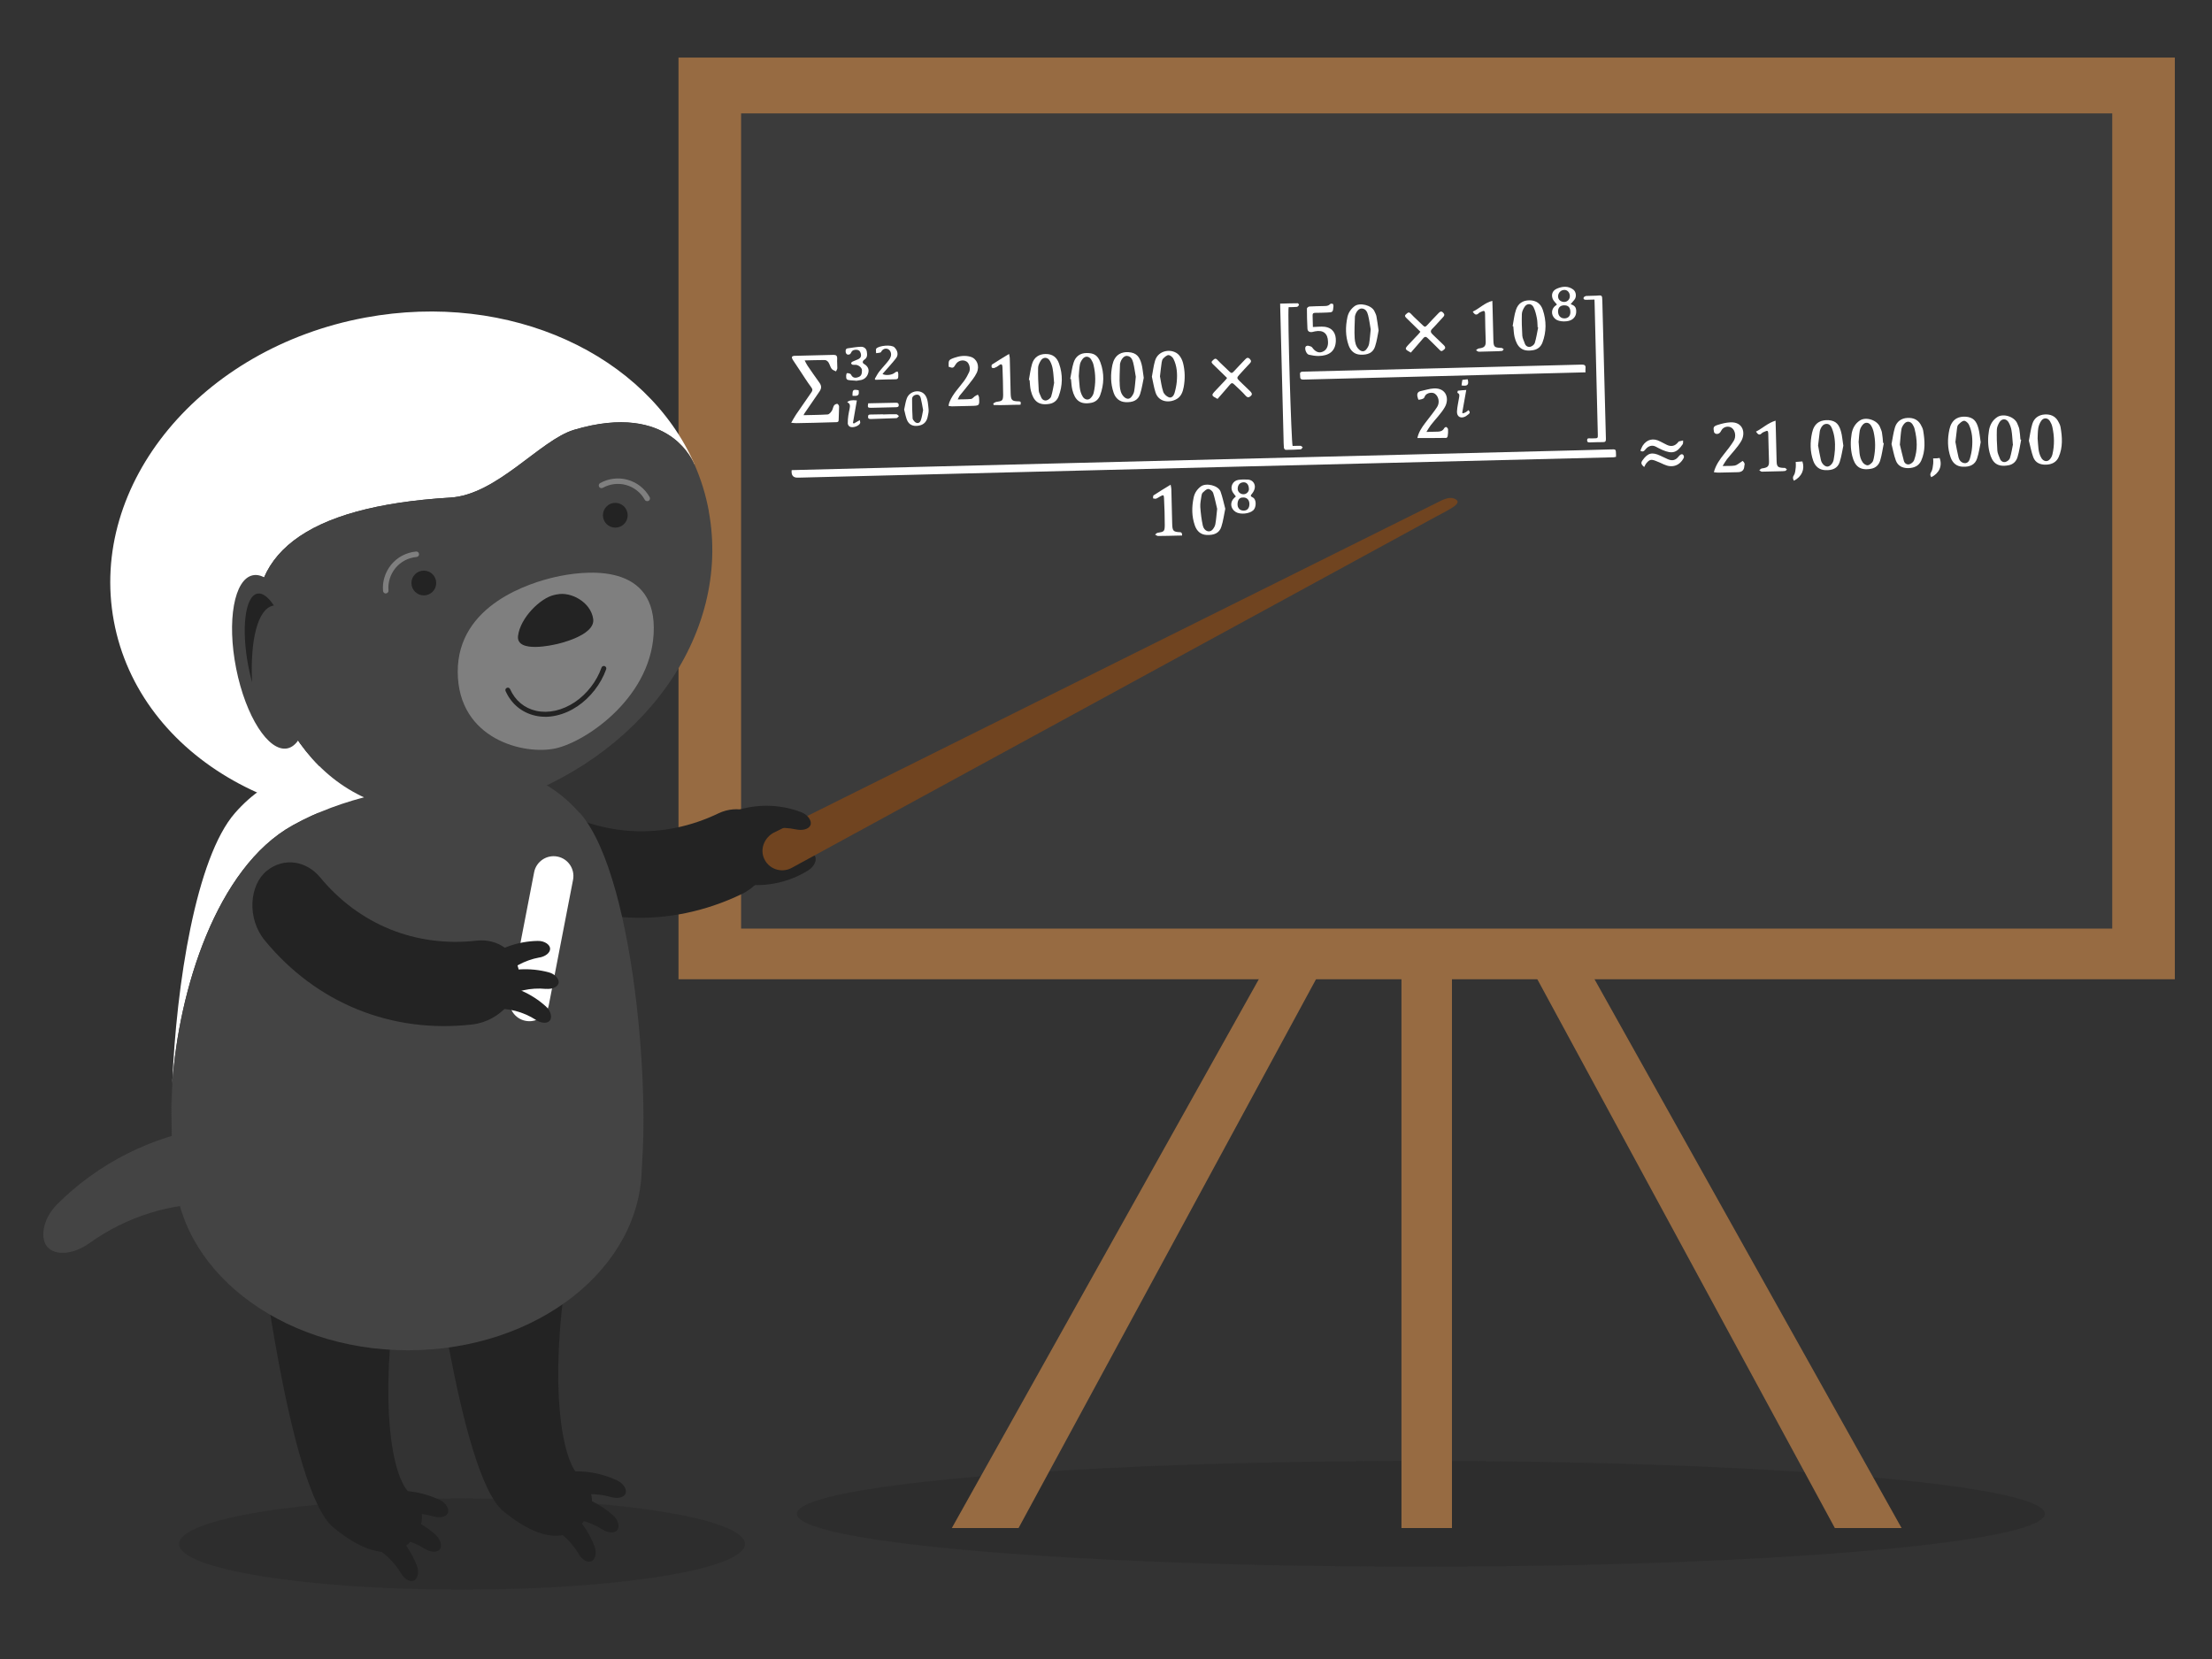 <?xml version="1.0" encoding="UTF-8"?>
<svg id="Layer_1" data-name="Layer 1" xmlns="http://www.w3.org/2000/svg" width="300" height="225" viewBox="0 0 300 225">
  <rect x="0" y="0" width="300" height="225" fill="#333333" stroke="none"/>
  <defs>
    <style>
      .cls-1 {
        fill: #fff;
      }

      .cls-2 {
        isolation: isolate;
        opacity: .35;
      }

      .cls-3 {
        fill: #232323;
      }

      .cls-4 {
        fill: #444;
      }

      .cls-5 {
        fill: #3b3b3b;
      }

      .cls-6 {
        fill: #7f7f7f;
      }

      .cls-7 {
        fill: #976b42;
      }

      .cls-8 {
        fill: #704420;
      }
    </style>
  </defs>
  <g class="cls-2">
    <ellipse class="cls-3" cx="192.7" cy="205.31" rx="84.64" ry="7.18"/>
  </g>
  <g>
    <g>
      <rect class="cls-7" x="92.02" y="7.81" width="202.94" height="125"/>
      <rect class="cls-5" x="100.51" y="15.38" width="185.96" height="110.56"/>
      <rect class="cls-7" x="190.07" y="128.68" width="6.85" height="78.56"/>
      <g>
        <polygon class="cls-7" points="129.09 207.24 174.16 126.67 179.48 130.97 138.14 207.24 129.09 207.24"/>
        <polygon class="cls-7" points="257.9 207.24 212.82 126.67 207.5 130.97 248.85 207.24 257.9 207.24"/>
      </g>
    </g>
    <g>
      <path class="cls-1" d="m107.38,63.76c.5-.01.98-.02,1.46-.04,11.88-.3,23.76-.6,35.64-.9,23.32-.59,46.64-1.17,69.96-1.76,1.35-.03,2.7-.07,4.04-.11.67-.02.67-.03.69.64,0,.12,0,.23,0,.37-.12.02-.22.05-.31.06-16.63.42-33.25.83-49.88,1.24-20.22.51-40.43,1.02-60.65,1.52-.04,0-.09,0-.13,0q-.95.03-.83-1.03Z"/>
      <path class="cls-1" d="m215.03,50.5c-.32,0-.58.01-.84.02-12.46.31-24.93.63-37.39.96-.59.02-.43-.34-.48-.64-.06-.37.12-.43.45-.44,12.57-.31,25.13-.62,37.7-.95.41-.01.62.07.56.52-.02.16,0,.32,0,.54Z"/>
      <path class="cls-1" d="m216.24,40.63c-.4.01-.76.02-1.12.03-.22,0-.41-.05-.34-.3.03-.1.23-.21.36-.22.58-.04,1.17-.01,1.75-.07.29-.03.38.08.4.31.03.35.03.7.04,1.05.16,6.04.31,12.07.47,18.11,0,.3-.07.42-.38.42-.6,0-1.2.02-1.8.04-.22,0-.38-.03-.37-.3,0-.25.16-.27.36-.25.17.02.35,0,.53,0,.57,0,.58-.02.56-.58-.14-5.87-.29-11.75-.43-17.62,0-.17,0-.35-.02-.61Z"/>
      <path class="cls-1" d="m107.31,57.33c.26-.44.43-.78.65-1.1.69-1.02,1.39-2.03,2.09-3.03.17-.25.18-.4-.03-.68-.58-.77-1.08-1.6-1.62-2.4-.3-.45-.6-.89-.89-1.34-.07-.11-.13-.27-.1-.38.02-.07.21-.14.33-.14,1.76-.05,3.51-.08,5.27-.13.39-.01.55.11.53.53-.03.42.03.85.02,1.27,0,.15-.12.29-.18.44-.2-.11-.47-.18-.59-.35-.19-.26-.26-.62-.44-.89-.1-.15-.32-.3-.48-.3-.89,0-1.77.03-2.74.05.13.24.23.48.38.7.52.77,1.05,1.53,1.6,2.29.32.44.34.78.02,1.24-.67.98-1.34,1.95-2.01,2.93-.05.07-.08.15-.14.27,1.12-.03,2.2-.03,3.27-.1.2-.01.42-.28.56-.48.14-.21.16-.51.3-.73.08-.13.29-.23.44-.23.09,0,.25.23.25.36,0,.61-.05,1.23-.06,1.84,0,.29-.2.29-.38.29-.97.03-1.93.06-2.9.08-.82.02-1.64.04-2.46.05-.17,0-.34-.02-.68-.05Z"/>
      <path class="cls-1" d="m175.31,60.48c.37,0,.71-.03,1.06-.02.11,0,.2.13.31.2-.09.1-.17.28-.26.28-.69.05-1.38.07-2.06.07-.08,0-.22-.17-.23-.27-.04-.42-.04-.85-.05-1.27-.15-5.92-.3-11.83-.45-17.75,0-.17,0-.34-.01-.54.84-.02,1.62-.05,2.4-.05.05,0,.18.2.15.25-.05.1-.18.23-.28.24-.37.04-.75.03-1.12.04-.16.99.37,18.53.54,18.82Z"/>
      <path class="cls-1" d="m255.49,60.1c-.16.79-.26,1.61-.5,2.38-.17.55-.57.97-1.2,1.09-1.53.29-2.24-.32-2.59-1.76-.24-.98-.24-2.01-.07-3.01.13-.72.47-1.35,1.11-1.77.84-.56,2.39-.04,2.74.91.09.25.22.48.26.74.08.46.11.93.15,1.39.03,0,.06.02.1.03Zm-3.41-.11c.12,1.05.01,1.96.55,2.72.14.2.43.4.66.4.21,0,.45-.22.62-.4.12-.13.17-.34.21-.52.26-1.22.26-2.44-.02-3.65-.07-.29-.19-.59-.35-.84-.28-.45-.81-.49-1.14-.07-.18.22-.33.5-.38.77-.1.59-.12,1.19-.16,1.6Z"/>
      <path class="cls-1" d="m274.12,59.63c-.16.79-.26,1.61-.5,2.38-.17.55-.57.97-1.2,1.09-1.53.29-2.24-.32-2.59-1.75-.25-.98-.24-2.01-.07-3.01.13-.72.47-1.35,1.11-1.77.85-.56,2.39-.04,2.74.91.09.25.22.48.26.74.08.46.11.93.15,1.39l.1.03Zm-1.13.61c-.07-.78-.09-1.32-.18-1.85-.06-.37-.19-.74-.37-1.07-.31-.59-.95-.6-1.28-.03-.17.29-.33.64-.34.97-.03.96,0,1.92.07,2.88.03.36.22.71.35,1.07.12.35.43.5.72.45.24-.05.56-.29.63-.51.21-.69.32-1.41.42-1.9Z"/>
      <path class="cls-1" d="m268.63,59.98c-.13.59-.23,1.42-.49,2.2-.27.83-.96,1.17-1.96,1.12-.81-.04-1.35-.48-1.63-1.27-.44-1.25-.44-2.52-.16-3.8.13-.61.42-1.16.95-1.47.34-.2.81-.27,1.21-.25,1.11.07,1.51.63,1.77,1.58.15.53.18,1.09.31,1.89Zm-3.43-.04c.13.67.25,1.4.43,2.12.1.37.36.69.78.75.39.05.65-.24.74-.56.15-.51.27-1.04.31-1.57.09-1.06.03-2.11-.43-3.09-.11-.24-.45-.54-.66-.52-.28.02-.55.31-.78.53-.11.11-.15.32-.17.49-.08.59-.14,1.19-.22,1.86Z"/>
      <path class="cls-1" d="m250,60.45c-.13.59-.24,1.43-.5,2.23-.27.82-.96,1.14-1.99,1.08-.78-.04-1.32-.5-1.59-1.26-.44-1.25-.44-2.52-.16-3.8.13-.61.41-1.17.95-1.47.35-.2.84-.27,1.25-.25,1.1.07,1.48.66,1.73,1.57.15.53.18,1.09.31,1.9Zm-3.43-.07c.12.65.23,1.34.39,2.02.11.49.53.88.87.88.35,0,.77-.43.86-.94.08-.44.14-.9.17-1.35.05-.98-.03-1.96-.4-2.88-.14-.35-.36-.64-.76-.62-.4.02-.64.31-.79.67-.05.12-.1.25-.11.38-.08.59-.14,1.19-.22,1.83Z"/>
      <path class="cls-1" d="m145.15,51.38c.15-.74.23-1.5.46-2.21.26-.83.89-1.3,1.78-1.29.89,0,1.48.23,1.86,1.29.54,1.47.49,2.97-.04,4.42-.19.52-.58.92-1.2,1.04-1.52.29-2.23-.35-2.58-1.78-.11-.47-.13-.96-.18-1.44-.03,0-.06-.01-.09-.02Zm1.16-.37c.11,1.1.04,2.01.55,2.81.23.36.69.5,1.01.21.21-.19.4-.48.46-.76.29-1.25.28-2.52-.02-3.77-.06-.26-.18-.53-.33-.76-.29-.45-.81-.49-1.14-.07-.18.22-.33.5-.38.77-.1.59-.12,1.19-.15,1.56Z"/>
      <path class="cls-1" d="m275.17,59.75c.15-.78.24-1.53.46-2.25.24-.79.85-1.24,1.7-1.29.74-.04,1.38.2,1.78.88.15.26.3.55.35.84.24,1.37.32,2.74-.25,4.05-.31.71-.94,1.02-1.73,1.04-.8.02-1.44-.27-1.72-1.01-.27-.73-.4-1.51-.6-2.27Zm1.18-.29c.1,1.01.04,1.9.53,2.69.26.4.73.53,1.07.2.2-.19.35-.47.41-.74.29-1.23.26-2.46-.01-3.69-.06-.28-.18-.56-.33-.8-.3-.49-.88-.51-1.19-.03-.19.28-.33.62-.39.95-.08.52-.07,1.05-.09,1.43Z"/>
      <path class="cls-1" d="m155.12,51.24c-.13.58-.24,1.42-.5,2.22-.27.82-.96,1.14-1.99,1.08-.77-.04-1.33-.51-1.59-1.26-.43-1.25-.44-2.52-.17-3.8.13-.61.42-1.16.95-1.47.34-.2.81-.28,1.21-.25,1.12.07,1.51.63,1.78,1.57.15.53.18,1.09.31,1.91Zm-1.08-.14c-.11-.62-.19-1.27-.35-1.91-.11-.44-.31-.89-.86-.92-.39-.02-.77.42-.91,1,0,.03-.02.06-.02.09-.02.99-.1,1.98-.03,2.97.04.53.15,1.11.6,1.52.34.3.69.32.96-.01.18-.22.34-.49.39-.77.11-.63.15-1.28.22-1.96Z"/>
      <path class="cls-1" d="m256.54,60.21c.15-.76.24-1.52.46-2.24.24-.79.85-1.25,1.7-1.29.75-.04,1.39.21,1.78.88.15.26.3.55.35.84.23,1.37.32,2.75-.26,4.06-.32.73-.98,1.02-1.79,1.03-.8,0-1.39-.32-1.66-1.04-.27-.72-.39-1.48-.59-2.25Zm1.12.06c.15.61.33,1.42.55,2.23.1.37.43.55.74.47.25-.06.56-.32.65-.56.5-1.39.42-2.81.07-4.22-.05-.22-.16-.44-.28-.63-.29-.45-.8-.49-1.14-.08-.17.21-.33.47-.37.73-.1.6-.13,1.21-.21,2.06Z"/>
      <path class="cls-1" d="m186.97,44.83c-.12.56-.22,1.39-.48,2.17-.27.84-.97,1.16-2.02,1.1-.76-.04-1.3-.51-1.57-1.28-.44-1.26-.43-2.52-.16-3.8.13-.61.46-1.1.95-1.48.71-.56,2.35-.15,2.72.68.1.23.23.45.27.69.1.54.17,1.1.29,1.91Zm-1.07-.16c-.11-.62-.19-1.28-.35-1.91-.11-.44-.31-.89-.86-.92-.39-.02-.77.42-.91.99,0,.03-.02.06-.02.09-.02.99-.1,1.98-.03,2.97.04.53.14,1.11.6,1.52.33.3.69.32.96-.01.18-.22.34-.49.39-.76.11-.63.15-1.28.22-1.95Z"/>
      <path class="cls-1" d="m166.18,68.98c-.18.84-.28,1.68-.54,2.47-.27.84-.97,1.16-2.02,1.1-.77-.04-1.3-.51-1.57-1.28-.44-1.26-.43-2.52-.16-3.8.13-.61.46-1.1.95-1.48.71-.56,2.4-.16,2.7.69.26.73.42,1.5.63,2.3Zm-1.11.01c-.15-.61-.3-1.4-.54-2.15-.08-.23-.43-.52-.66-.52-.26,0-.53.29-.75.49-.11.11-.16.32-.18.48-.07.49-.18.99-.15,1.48.06.84.16,1.69.34,2.51.17.74.88,1.02,1.3.57.19-.21.35-.49.4-.76.12-.63.15-1.27.25-2.11Z"/>
      <path class="cls-1" d="m156.22,51.11c.14-.73.22-1.47.43-2.18.44-1.52,2.4-1.72,3.25-.77.26.29.45.69.55,1.07.27,1.07.29,2.17.09,3.26-.12.64-.34,1.27-.94,1.62-1.01.59-2.46.43-2.88-.88-.22-.67-.33-1.39-.49-2.11Zm1.1-.07c.13.67.21,1.4.44,2.09.1.31.45.64.76.75.38.15.67-.22.77-.56.15-.51.26-1.04.31-1.57.09-1.06.03-2.11-.45-3.08-.11-.24-.44-.5-.67-.51-.24,0-.52.26-.73.47-.12.12-.17.34-.2.52-.09.6-.15,1.21-.23,1.89Z"/>
      <path class="cls-1" d="m139.54,51.53c.14-.73.22-1.47.43-2.17.27-.92.97-1.34,1.83-1.35.93-.01,1.53.42,1.84,1.32.52,1.48.48,2.97-.06,4.42-.19.51-.6.91-1.22,1.02-1.51.26-2.2-.37-2.55-1.78-.12-.46-.12-.96-.17-1.44-.03,0-.06-.01-.09-.02Zm3.42.37c-.07-.77-.09-1.33-.19-1.87-.06-.37-.19-.74-.37-1.07-.3-.56-.94-.58-1.26-.03-.17.29-.35.64-.35.96-.02,1.03.02,2.07.09,3.1.02.29.21.56.31.85.12.35.43.52.71.47.25-.05.59-.3.66-.53.21-.67.31-1.38.41-1.88Z"/>
      <path class="cls-1" d="m205.15,44.24c.14-.74.21-1.5.45-2.21.3-.91.95-1.29,1.82-1.3.92,0,1.53.44,1.82,1.29.5,1.48.5,2.97-.04,4.42-.19.52-.59.92-1.21,1.04-1.53.29-2.23-.37-2.58-1.78-.11-.47-.12-.96-.17-1.44-.03,0-.06-.01-.09-.02Zm3.47.17l-.08-.02c-.03-.41-.02-.82-.1-1.22-.1-.51-.22-1.03-.45-1.5-.27-.55-.91-.56-1.23-.04-.18.29-.35.64-.36.96-.03.97,0,1.95.06,2.93.02.36.23.71.34,1.07.12.35.43.5.72.45.24-.05.56-.29.63-.51.21-.69.32-1.41.46-2.12Z"/>
      <path class="cls-1" d="m128.66,49.74c-.02-.89-.03-.93.78-1.22.71-.25,1.46-.35,2.2-.13.86.26,1.26,1.25.83,2.17-.28.6-.73,1.11-1.14,1.65-.37.49-.78.95-1.16,1.43-.11.14-.17.33-.28.53.64-.02,1.23,0,1.81-.06.18-.02.33-.24.5-.36.13-.09.28-.15.42-.23.05.12.15.24.16.37.08,1.13.07,1.13-1.05,1.16-.88.02-1.76.05-2.63.06-.15,0-.31-.04-.46-.07.04-.16.06-.33.12-.48.44-1.13,1.31-1.96,2-2.91.27-.37.5-.79.69-1.21.2-.46,0-1.18-.35-1.4-.5-.32-1.19-.14-1.51.41-.27.47-.36.5-.93.29Z"/>
      <path class="cls-1" d="m178.06,44.35c.55-.01,1.08-.09,1.59-.03,1.15.15,1.56.97,1.52,1.94-.06,1.41-.96,2-2.35,2.02-.43,0-.87-.07-1.3-.17-.35-.08-.63-.82-.44-1.1.05-.08.23-.14.34-.12.2.04.45.1.55.24.33.48.77.74,1.21.64.55-.13.89-.56.93-1.18,0-.09,0-.18,0-.26-.03-1.12-.66-1.61-1.76-1.39-.13.03-.26.07-.39.09-.37.05-.62-.09-.64-.47-.05-.91-.07-1.81-.07-2.72,0-.09.21-.26.33-.27.6-.04,1.2-.04,1.8-.06.36-.01.73.04,1.02-.27.06-.07.26-.07.36-.02.06.03.1.2.09.31-.07.82-.07.83-.91.86-.53.02-1.05.04-1.58.04-.24,0-.35.09-.34.34.02.51.03,1.02.04,1.59Z"/>
      <path class="cls-1" d="m193.45,58.58c.61-.02,1.1-.02,1.59-.04.36-.01.65-.13.83-.47.05-.09.24-.19.29-.15.11.06.23.21.23.32.02.3,0,.61-.05.91-.01.09-.12.24-.18.24-1.3.02-2.6.02-3.93.02.16-.78.59-1.42,1.05-2.03.54-.73,1.13-1.42,1.62-2.17.4-.61.22-1.44-.29-1.81-.36-.26-1.09-.12-1.32.26-.08.12-.12.31-.22.37-.2.11-.44.17-.67.19-.04,0-.13-.27-.16-.43-.09-.41.05-.68.48-.76.58-.12,1.16-.32,1.75-.35,1.72-.08,2.12,1.43,1.48,2.54-.51.89-1.28,1.63-1.91,2.45-.21.27-.38.59-.59.92Z"/>
      <path class="cls-1" d="m233.66,63.2c.64-.02,1.14.02,1.62-.06.28-.05.53-.29.79-.44.1-.06.26-.2.29-.18.11.09.21.23.25.36.03.1-.04.23-.04.34q-.04.8-.86.82c-.89.02-1.79.05-2.68.06-.19,0-.37-.03-.59-.06.26-.98.81-1.74,1.4-2.48.46-.57.91-1.15,1.29-1.76.36-.58.21-1.41-.24-1.75-.44-.34-1.16-.19-1.42.31-.16.31-.35.55-.74.48-.1-.02-.25-.15-.27-.25-.13-.64-.08-.78.53-.97.54-.17,1.1-.31,1.66-.34,1.76-.1,2.14,1.45,1.49,2.56-.52.88-1.28,1.63-1.92,2.44-.21.27-.37.57-.58.9Z"/>
      <path class="cls-1" d="m165.12,54.1c-.84-.44-.85-.5-.34-1.05.45-.48.91-.96,1.36-1.44.11-.11.2-.24.28-.35-.64-.62-1.25-1.23-1.87-1.82-.17-.17-.35-.32-.1-.53.19-.16.35-.44.67-.09.52.56,1.1,1.05,1.64,1.59.22.23.35.21.56-.02.51-.57,1.05-1.1,1.57-1.66.21-.23.39-.28.62-.04.2.21.21.37,0,.59-.49.5-.95,1.03-1.43,1.55-.36.39-.35.47.04.85.48.46.95.92,1.42,1.37.2.19.36.41.12.63-.21.19-.42.33-.72-.01-.47-.55-1.04-1.03-1.56-1.54-.21-.21-.37-.22-.57.03-.55.66-1.13,1.3-1.68,1.94Z"/>
      <path class="cls-1" d="m191.34,47.82c-.84-.46-.84-.5-.33-1.06.45-.48.91-.96,1.36-1.44.11-.11.2-.24.27-.33-.64-.63-1.25-1.24-1.87-1.83-.18-.17-.33-.33-.09-.53.19-.16.35-.42.67-.08.51.56,1.1,1.05,1.64,1.59.2.2.32.23.53,0,.51-.57,1.05-1.11,1.57-1.66.19-.2.36-.34.62-.09.25.24.21.42-.02.65-.49.5-.93,1.05-1.43,1.54-.31.3-.23.52.03.77.5.48,1,.95,1.49,1.43.33.32.28.5-.08.75-.22.16-.32.07-.47-.09-.52-.53-1.06-1.05-1.59-1.57-.21-.21-.38-.27-.61,0-.55.66-1.13,1.3-1.68,1.94Z"/>
      <path class="cls-1" d="m199.75,42.26c.9-.42,1.59-1.19,2.65-1.46.01.52.02.97.04,1.42.03,1.32.06,2.63.1,3.95.03.87.13.97,1,1.01.06,0,.13,0,.17.02.08.04.15.11.23.16-.07.08-.13.22-.21.23-.27.04-.55.04-.83.05-.77.02-1.55.05-2.33.06-.13,0-.26-.13-.39-.2.12-.08.24-.23.37-.24.66-.09.98-.22.95-.96-.05-1.26-.07-2.51-.09-3.77,0-.36-.15-.45-.47-.27-.13.07-.29.11-.38.21-.31.31-.54.24-.81-.19Z"/>
      <path class="cls-1" d="m238.15,58.54c.89-.45,1.6-1.17,2.66-1.49.01.53.02.98.04,1.43.03,1.35.06,2.69.1,4.04.02.77.16.9.94.94.07,0,.16-.02.22.01.09.05.16.13.24.2-.08.07-.15.19-.24.2-.2.04-.41.03-.61.04-.85.02-1.7.05-2.54.06-.12,0-.24-.12-.36-.19.12-.09.23-.24.36-.25.74-.1.98-.25.96-.95-.05-1.26-.06-2.51-.1-3.77-.01-.41-.11-.45-.49-.27-.13.06-.29.11-.38.21-.34.35-.54.15-.78-.19Z"/>
      <path class="cls-1" d="m158.76,65.72c.05.29.1.44.1.59.04,1.6.07,3.19.12,4.79.03.92.16,1.04,1.09,1.08q.27.01.25.45c-.18,0-.36,0-.55.01-.91.02-1.81.05-2.72.05-.13,0-.26-.13-.39-.19.12-.08.22-.23.35-.24.86-.14.95-.17.96-1.04,0-1.21-.04-2.43-.1-3.64-.02-.48-.08-.49-.51-.26-.19.1-.37.24-.57.31-.12.04-.27-.02-.41-.04.02-.14-.01-.36.07-.41.73-.48,1.47-.93,2.31-1.44Z"/>
      <path class="cls-1" d="m136.85,47.98c.05.29.1.43.1.57.04,1.61.07,3.22.12,4.83.03.89.18,1.04,1.07,1.05.38,0,.31.19.27.46-1.22,0-2.44.09-3.65.04-.02-.07-.04-.14-.05-.21.14-.07.27-.19.41-.21.81-.11.92-.17.93-.97,0-1.24-.05-2.49-.09-3.73-.01-.33-.11-.57-.49-.25-.18.15-.39.26-.6.34-.11.04-.34.01-.36-.05-.05-.12-.05-.36.03-.41.74-.49,1.5-.94,2.33-1.45Z"/>
      <path class="cls-1" d="m167.62,67.34c-.19-.27-.38-.46-.49-.69-.31-.66.07-1.43.79-1.56.42-.07.87-.07,1.3-.05.55.03.92.39.97.9.03.32-.14.71-.35.97-.25.3-.31.38.09.57.48.24.48,1.3.06,1.71-.51.5-1.77.63-2.39.25-.76-.47-.83-1.39-.14-1.97.08-.06.15-.13.16-.14Zm.99.14c-.57-.05-.75.42-.77.85-.03.58.33.94.86.92.47-.01.75-.34.75-.89,0-.55-.33-.9-.84-.89Zm.77-1.16c0-.55-.27-.9-.68-.91-.52,0-.83.32-.84.88,0,.41.36.75.8.74.39,0,.73-.34.73-.72Z"/>
      <path class="cls-1" d="m211.16,41.3c-.22-.28-.46-.49-.57-.75-.24-.6-.04-1.15.58-1.41.73-.31,1.5-.39,2.2.13.4.3.48,1,.15,1.39-.15.18-.3.35-.5.59.39.14.69.31.74.76.06.55-.08.97-.52,1.3-.51.38-1.78.38-2.28-.03-.66-.53-.62-1.43.09-1.89.04-.02.07-.05.11-.09Zm1.82.98c-.02-.61-.3-.89-.88-.87-.52.02-.81.34-.79.87.02.57.38.92.9.9.5-.02.79-.36.77-.9Zm-.84-1.33c.42,0,.77-.34.77-.78,0-.47-.3-.83-.7-.85-.49-.02-.89.37-.9.87,0,.44.33.75.83.76Z"/>
      <path class="cls-1" d="m122.63,55.53c.12-.53.18-1.06.37-1.54.43-1.05,1.94-1.27,2.53-.32.32.5.34,1.21.41,1.84.04.34-.06.7-.13,1.04-.12.57-.46.99-1.03,1.14-.65.17-1.32.08-1.67-.53-.27-.48-.33-1.07-.49-1.63Zm2.56.06c-.11-.6-.19-1.1-.31-1.59-.07-.28-.23-.51-.58-.47-.36.04-.6.27-.6.59-.01.87.02,1.74.07,2.61,0,.14.13.29.23.41.29.34.71.31.87-.1.18-.48.23-1,.33-1.44Z"/>
      <path class="cls-1" d="m116.09,51.63c-.27-.02-.5-.03-.74-.05-.52-.04-.61-.13-.59-.65,0-.11.06-.32.12-.32.14-.02.3.04.44.09.05.02.08.08.11.13.23.44.57.47,1,.31.47-.17.46-.57.47-.93,0-.33-.42-.69-.82-.73-.14-.01-.3.02-.44-.01-.09-.02-.21-.14-.21-.2,0-.08.11-.19.2-.23.26-.12.53-.21.79-.33.31-.16.42-.41.32-.77-.08-.3-.23-.47-.53-.5-.33-.03-.63.05-.77.37-.11.26-.29.33-.52.27-.1-.03-.21-.19-.22-.3-.03-.23-.04-.5.29-.54.6-.08,1.2-.2,1.8-.21.37,0,.71.23.77.66.06.4.1.81-.33,1.09-.28.19-.29.44-.05.58.45.26.67.63.61,1.05-.08.56-.44.99-.96,1.12-.26.06-.52.08-.74.12Z"/>
      <path class="cls-1" d="m119.69,50.73c.49.25,1.35.12,1.7-.21.08-.08.22-.09.34-.14.04.1.1.21.1.31.01.76,0,.76-.74.76-.57,0-1.14.02-1.71.04-.22,0-.43.01-.65.02l-.09-.12c.19-.32.36-.67.59-.97.4-.52.87-.99,1.27-1.51.25-.32.45-.7.3-1.14-.18-.53-.81-.66-1.18-.23-.08.09-.12.24-.21.27-.19.06-.39.06-.59.09,0-.22-.07-.52.04-.64.36-.38,2.03-.57,2.45-.15.42.42.58,1,.21,1.48-.52.67-1.1,1.29-1.65,1.92-.06.06-.11.13-.19.23Z"/>
      <path class="cls-1" d="m222.99,63.34c-.45-.38-.45-.59-.24-.89.71-1.01,1.29-1.18,2.42-.65.34.16.68.33,1.03.48.61.26,1.05.15,1.46-.37.3-.37.55-.41.7-.09.03.08.03.2,0,.27-.55,1.08-1.58,1.42-2.69.9-.38-.18-.77-.35-1.16-.5-.57-.22-.81-.16-1.21.32-.13.15-.21.35-.31.53Z"/>
      <path class="cls-1" d="m222.48,61.11c.11-.24.18-.47.3-.66.58-.87,1.43-1.08,2.38-.58.3.15.6.31.9.46.61.29,1.11.17,1.54-.36.03-.03.05-.09.09-.1.19-.05.39-.09.58-.13-.02.17.03.39-.06.51-.78,1.15-1.39,1.36-2.76.77-.31-.13-.6-.3-.9-.45-.46-.24-.98-.11-1.36.35-.19.23-.36.44-.72.2Z"/>
      <path class="cls-1" d="m198.44,56.06c.13-.06.26-.1.38-.17.12-.07.22-.17.34-.27.21.23.24.4-.01.57-.12.08-.23.19-.35.26-.65.38-1.23.09-1.2-.64.03-.64.19-1.27.29-1.9.04-.25.1-.5-.23-.63-.01,0,.03-.29.07-.29.34-.05.69-.07,1.13-.1-.19,1.07-.37,2.08-.55,3.09.04.03.08.05.12.08Z"/>
      <path class="cls-1" d="m116.61,56.98c.02.17.08.3.05.4-.16.42-1.08.72-1.45.46-.11-.08-.22-.25-.23-.39-.01-.36.02-.72.07-1.08.04-.32.12-.63.18-.95.07-.36.1-.7-.33-.86.21-.25.63-.33,1.31-.25-.18,1.02-.35,2.04-.53,3.05l.12.08c.25-.14.5-.29.82-.47Z"/>
      <path class="cls-1" d="m117.75,54.7c.29,0,.6-.02.9-.02.95-.02,1.9-.03,2.86-.06.22,0,.37.05.38.3.01.27-.15.3-.37.31-1.13.02-2.26.06-3.38.08-.46,0-.49-.05-.39-.61Z"/>
      <path class="cls-1" d="m119.76,56.21c.6-.02,1.2-.04,1.8-.03.12,0,.24.16.36.25-.11.1-.22.27-.33.28-1.16.05-2.31.08-3.47.12-.24,0-.4-.03-.39-.32,0-.27.14-.29.37-.29.56,0,1.11-.02,1.67-.03,0,.01,0,.02,0,.03Z"/>
      <path class="cls-1" d="m243.3,65.2c-.15-.28-.2-.46,0-.76.19-.29.2-.71.25-1.08.03-.22,0-.46-.01-.71.34-.03.63-.05.91-.07.35,1.07-.07,2.05-1.15,2.62Z"/>
      <path class="cls-1" d="m262.17,62.17c.22,0,.36,0,.51-.01.13-.01.26-.04.38-.05.41,1.11-.09,2.09-1.13,2.61-.17-.25-.19-.43,0-.73.19-.31.2-.74.26-1.12.03-.21,0-.43-.01-.69Z"/>
      <path class="cls-1" d="m198.22,52.27c.02-.15.04-.27.05-.38.02-.11.04-.22.06-.37.24-.03.48-.05.72-.08.21.74-.03.98-.83.83Z"/>
      <path class="cls-1" d="m115.62,53.68c-.01-.83.07-.9.83-.75.1.68-.04.81-.83.75Z"/>
    </g>
  </g>
  <g>
    <path class="cls-3" d="m74.5,109.15c-2.38-1.43-5.44-1.02-7.05,1.56-1.61,2.56-.49,7,2.82,9.02,9.41,5.75,20.41,6.3,30.34,1.52,3.49-1.68,5.06-5.98,3.71-8.69-1.35-2.73-4.35-3.44-6.86-2.26-7.52,3.62-15.84,3.2-22.96-1.15Z"/>
    <path class="cls-3" d="m108.49,113.77c.78-.17,1.47-.69,1.47-1.28,0-.6-.82-1.16-1.85-1.11-2.76.13-5.47,1.16-7.7,2.97-.82.68-.68,1.85.2,2.48.89.63,1.91.67,2.39.12,1.37-1.56,3.27-2.71,5.47-3.18Z"/>
    <path class="cls-3" d="m108.56,115.86c.74-.31,1.59-.27,1.94.21.34.48,0,1.42-.88,1.97-2.35,1.47-5.15,2.18-8.02,1.96-1.06-.08-1.61-1.12-1.24-2.15.36-1.03,1.18-1.64,1.89-1.47,2.02.5,4.23.35,6.31-.52Z"/>
  </g>
  <g>
    <g class="cls-2">
      <ellipse class="cls-3" cx="62.66" cy="209.4" rx="38.38" ry="6.2"/>
    </g>
    <path class="cls-3" d="m34.85,165.48c.16,1.25,4.31,36.7,10.35,41.67,6.04,4.97,9.21,3.29,10.43,1.98,1.29-1.39,2.91-3.87-.1-6.67-2.42-2.25-4.11-12.24-1.7-27.82l-18.98-9.14Z"/>
    <path class="cls-3" d="m57.9,163.27c.16,1.25,4.31,36.7,10.35,41.67,6.04,4.97,9.21,3.3,10.43,1.97,1.29-1.38,2.91-3.87-.1-6.67-2.42-2.26-4.12-12.24-1.7-27.82l-18.98-9.14Z"/>
    <path class="cls-1" d="m39.68,111.94c6.98-3.87,15.82-5.95,32.15-6.59-3.89-1.65-9.04-2.41-16.58-2.41h-.01c-12.9,0-18.87,2.2-23.36,7.31-5.3,6.04-7.98,23.3-8.52,36.74.86-12.62,5.98-29.3,16.32-35.05Z"/>
    <path class="cls-4" d="m23.36,146.99c-.12,1.85-.15,3.61-.1,5.24,0-1.65.03-3.41.1-5.24Z"/>
    <path class="cls-4" d="m12.07,168.64c-1.84,1.31-4.22,1.76-5.48.64-1.25-1.11-.87-3.93,1.18-5.97,5.54-5.53,12.82-9.25,20.84-10.44,2.99-.44,5.15,2.08,4.79,5.13-.36,3.06-2.23,5.25-4.27,5.23-5.86-.09-11.88,1.7-17.05,5.4Z"/>
    <path class="cls-1" d="m35.11,86.86c-2.07-11.47,5.99-18.18,25.97-19.38,6.34-.38,12.2-7.82,16.78-9.19,13.18-3.92,16.3,4.67,16.3,4.67h.03c-6.49-14.84-25-23.52-44.64-19.89-22.29,4.13-37.56,22.55-34.11,41.16,3.44,18.61,24.3,30.35,46.58,26.23,1.94-.36,3.83-.83,5.65-1.4v-.02c-19.38,4.99-29.81-6.94-32.56-22.17Z"/>
    <path class="cls-4" d="m96.13,69.3c-.41-2.22-1.07-4.33-1.95-6.33h-.03s-3.13-8.59-16.3-4.67c-4.58,1.36-10.44,8.81-16.78,9.19-19.97,1.2-28.04,7.9-25.97,19.38,2.75,15.23,13.19,27.16,32.56,22.17v.02c19.15-5.94,31.61-22.77,28.46-39.75Z"/>
    <path class="cls-6" d="m75.39,101.49c-4.24.96-13.27-1.18-13.31-10.35-.04-9.16,9.9-12.13,13.25-12.89,3.35-.75,13.3-2.27,13.34,6.89.04,9.17-9.03,15.39-13.28,16.35Z"/>
    <path class="cls-3" d="m75.54,80.62c1.84-.42,4.58,1.01,4.91,3.32.33,2.31-5.01,3.43-5.01,3.43l-.16.03s-5.34,1.29-5.02-1.17c.31-2.46,3.03-5.11,4.87-5.53l.4-.09Z"/>
    <path class="cls-3" d="m73.93,97.21c-.46,0-.91-.05-1.34-.15-.91-.21-1.71-.6-2.4-1.17-.69-.57-1.23-1.3-1.62-2.16-.08-.17,0-.37.17-.44.17-.08.37,0,.44.17.34.77.83,1.42,1.43,1.92.6.5,1.32.85,2.12,1.03.82.18,1.7.17,2.6-.03.91-.21,1.8-.6,2.64-1.16.81-.55,1.54-1.24,2.16-2.04.63-.81,1.12-1.7,1.45-2.64.06-.17.26-.27.43-.2.17.06.27.26.2.43-.36,1.01-.89,1.96-1.56,2.82-.67.86-1.45,1.6-2.32,2.19-.91.61-1.87,1.04-2.87,1.26-.53.12-1.05.18-1.55.18Z"/>
    <circle class="cls-3" cx="57.48" cy="79.07" r="1.68"/>
    <circle class="cls-3" cx="83.45" cy="69.88" r="1.68"/>
    <path class="cls-4" d="m41.23,88.84c1.29,6.49.27,12.15-2.27,12.66-2.54.5-5.64-4.35-6.93-10.83-1.29-6.49-.27-12.15,2.27-12.65,2.54-.51,5.64,4.34,6.93,10.82Z"/>
    <path class="cls-3" d="m37.04,82.14c-2.09.43-3.13,4.68-2.85,10.4-.19-.69-.37-1.42-.51-2.18-.98-5.1-.44-9.51,1.22-9.85.7-.15,1.5.48,2.25,1.62-.03,0-.07,0-.1,0Z"/>
    <path class="cls-6" d="m52.32,80.49c-.19,0-.35-.15-.37-.34-.06-.64.01-1.27.2-1.88.19-.61.49-1.17.89-1.67.42-.51.92-.93,1.51-1.24.59-.31,1.22-.5,1.88-.56.21-.02.38.13.4.34s-.13.38-.34.4c-.56.05-1.09.21-1.59.47-.5.27-.93.62-1.28,1.05-.34.42-.6.9-.76,1.42-.16.52-.22,1.06-.17,1.6.02.2-.13.38-.34.4-.01,0-.02,0-.03,0Z"/>
    <path class="cls-6" d="m87.76,67.96c-.13,0-.26-.07-.32-.19-.27-.49-.64-.92-1.08-1.26-.45-.35-.95-.6-1.48-.74-.53-.14-1.07-.18-1.6-.11-.54.07-1.05.24-1.53.5-.18.1-.4.03-.5-.14-.1-.18-.03-.41.14-.5.56-.31,1.16-.51,1.8-.59.63-.08,1.27-.04,1.89.13.63.17,1.22.46,1.75.87.52.41.95.91,1.28,1.49.1.18.04.41-.14.5-.06.03-.12.05-.18.05Z"/>
    <path class="cls-4" d="m78.61,110.26c-1.64-1.87-3.48-3.34-5.78-4.47-.32-.15-.66-.29-1-.44-2.63.1-5.05.25-7.31.43-5.56.19-9.91.82-13.44,1.93-4.56,1.06-8.17,2.45-11.39,4.24-10.35,5.75-15.47,22.43-16.32,35.05-.07,1.83-.11,3.59-.1,5.25.02,4.27.29,7.81.8,9.95.55,2.32,2.77,4.29,6.25,5.86,5.55,2.49,14.35,3.91,24.93,3.91h.01c.99,0,1.96-.02,2.92-.04.3,0,.59-.02.88-.03.67-.03,1.32-.05,1.97-.09.32-.02.64-.04.96-.05.63-.04,1.25-.09,1.86-.13.29-.03.58-.04.86-.08.74-.06,1.47-.14,2.18-.23.12-.02.25-.03.38-.04.84-.1,1.66-.22,2.45-.35.19-.03.38-.07.57-.1.59-.1,1.18-.21,1.75-.32.24-.05.47-.09.71-.15.51-.11,1.01-.22,1.5-.34.22-.06.45-.11.67-.16.53-.14,1.04-.28,1.54-.44.12-.03.24-.06.36-.1h-.02c3.41-1.06,6.05-2.4,7.73-4,.02-.02.03-.04.05-.05.31-.3.6-.62.84-.93.09-.12.15-.26.24-.39.14-.22.3-.44.41-.66.18-.36.31-.72.4-1.1,2.16-9.05.08-42.95-7.82-51.93Z"/>
    <ellipse class="cls-4" cx="55.35" cy="158.16" rx="31.69" ry="24.97"/>
    <path class="cls-3" d="m58.85,205.67c.76.22,1.59.09,1.87-.42.28-.51-.17-1.39-1.08-1.82-2.46-1.17-5.28-1.55-8.06-1.01-1.03.21-1.45,1.29-.98,2.24.47.96,1.34,1.47,2.01,1.22,1.92-.71,4.1-.83,6.23-.21Z"/>
    <path class="cls-3" d="m57.67,210.08c.67.42,1.5.52,1.92.11s.22-1.38-.53-2.05c-2.04-1.81-4.64-2.95-7.46-3.21-1.05-.09-1.75.83-1.56,1.88.19,1.06.88,1.79,1.59,1.74,2.04-.16,4.16.35,6.04,1.53Z"/>
    <path class="cls-3" d="m54.41,213.41c.4.68,1.1,1.16,1.66.98.55-.18.83-1.13.46-2.07-.99-2.54-2.79-4.74-5.18-6.25-.89-.56-1.94-.07-2.25.96-.31,1.03-.03,1.99.63,2.27,1.88.79,3.55,2.21,4.68,4.11Z"/>
    <path class="cls-3" d="m82.94,203.05c.75.21,1.59.09,1.87-.42.28-.51-.17-1.4-1.08-1.83-2.46-1.17-5.28-1.55-8.06-1.01-1.03.2-1.45,1.28-.98,2.24.47.97,1.34,1.47,2.01,1.23,1.92-.71,4.1-.83,6.23-.21Z"/>
    <path class="cls-3" d="m81.76,207.46c.67.42,1.5.53,1.91.11.42-.41.23-1.39-.53-2.05-2.04-1.81-4.65-2.96-7.46-3.21-1.05-.09-1.75.83-1.56,1.88.19,1.06.88,1.78,1.59,1.73,2.04-.15,4.17.35,6.04,1.54Z"/>
    <path class="cls-3" d="m78.5,210.79c.4.68,1.1,1.16,1.66.97.55-.18.83-1.13.46-2.07-.99-2.54-2.79-4.75-5.18-6.25-.89-.56-1.93-.06-2.24.96-.32,1.03-.03,1.99.63,2.27,1.89.8,3.55,2.21,4.68,4.11Z"/>
    <path class="cls-1" d="m71.79,138.5c-.17,0-.34-.02-.51-.05-1.46-.28-2.41-1.69-2.13-3.15l3.29-17c.28-1.46,1.7-2.41,3.15-2.13,1.46.28,2.41,1.69,2.13,3.15l-3.29,17c-.25,1.28-1.37,2.18-2.63,2.18Z"/>
    <path class="cls-8" d="m104.03,117.09c-.21-.26-.38-.56-.5-.91-.4-1.25.23-2.6,1.37-3.23l90-44.78c.7-.35,1.6-.85,2.33-.55,1.4.58-.69,1.47-2.4,2.41l-87.45,47.67c-1.15.63-2.55.34-3.36-.63Z"/>
  </g>
  <g>
    <path class="cls-3" d="m43.37,118.94c-1.78-2.13-4.8-2.75-7.17-.85-2.37,1.89-2.76,6.44-.3,9.44,6.99,8.52,17.2,12.67,28.16,11.41,3.85-.44,6.74-3.98,6.36-6.98-.38-3.02-2.98-4.68-5.74-4.39-8.29.95-16.01-2.18-21.3-8.63Z"/>
    <path class="cls-3" d="m73.19,129.86c.74-.14,1.4-.6,1.42-1.16.02-.56-.74-1.12-1.7-1.09-2.6.05-5.16.93-7.3,2.56-.79.62-.69,1.71.12,2.33.81.62,1.77.68,2.23.18,1.33-1.42,3.15-2.45,5.22-2.83Z"/>
    <path class="cls-3" d="m74.06,134.11c.75.07,1.51-.19,1.68-.72.18-.53-.4-1.28-1.32-1.52-2.51-.67-5.22-.54-7.72.44-.93.37-1.14,1.45-.53,2.27.61.82,1.51,1.14,2.09.8,1.67-.99,3.7-1.47,5.79-1.26Z"/>
    <path class="cls-3" d="m72.71,138.34c.63.41,1.43.52,1.82.12.39-.39.22-1.32-.49-1.96-1.92-1.74-4.4-2.85-7.07-3.12-.99-.1-1.67.77-1.5,1.78.17,1.01.82,1.7,1.5,1.66,1.94-.12,3.97.37,5.74,1.52Z"/>
  </g>
  <path class="cls-3" d="m108.04,112.5c.78.16,1.62-.03,1.87-.57.24-.54-.28-1.4-1.23-1.77-2.58-1-5.48-1.16-8.24-.41-1.03.29-1.37,1.41-.82,2.35.55.94,1.47,1.39,2.13,1.08,1.89-.87,4.09-1.15,6.29-.68Z"/>
</svg>